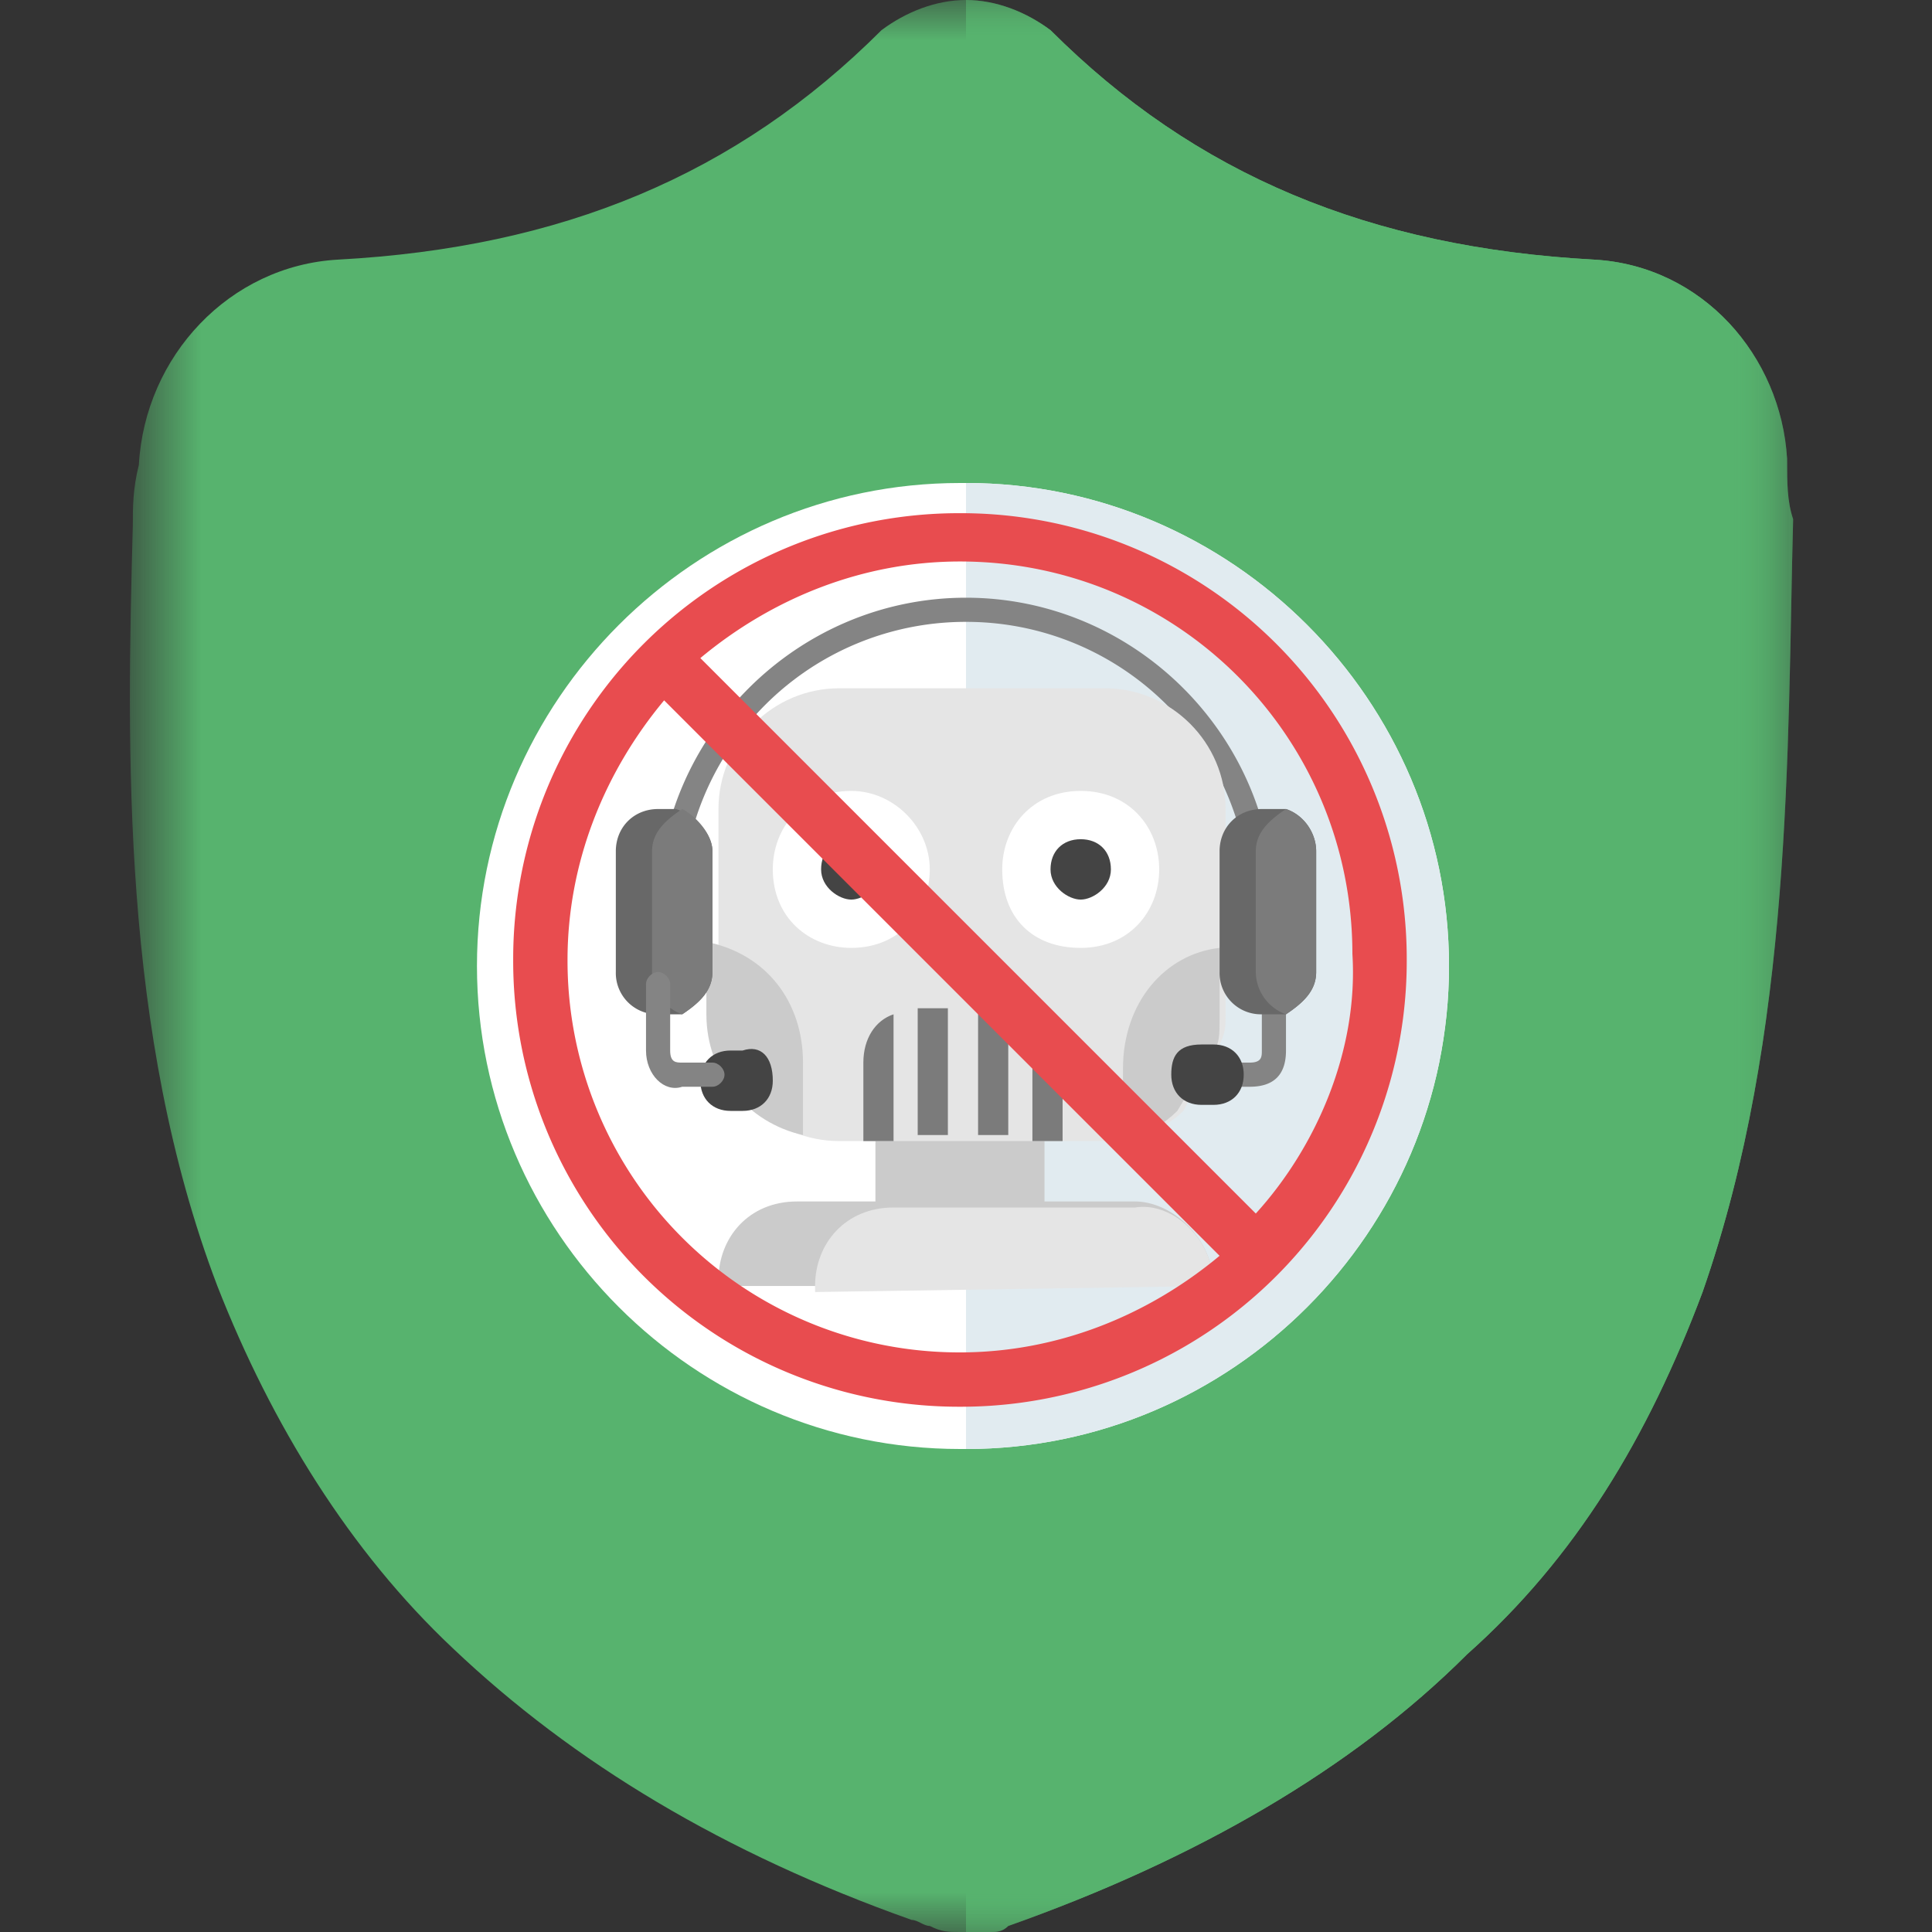 <svg width="24" height="24" fill="none" xmlns="http://www.w3.org/2000/svg"><rect width="100%" height="100%" fill="#333333" stroke="none"/><mask id="a" style="mask-type:luminance" maskUnits="userSpaceOnUse" x="1" y="0" width="22" height="24"><path d="M22.275 0H1.725v24h20.55V0z" fill="#fff"/></mask><g mask="url(#a)"><path d="M21.15 16.05c-.675 1.8-1.575 3.3-2.925 4.5-1.425 1.425-3.375 2.55-5.7 3.375-.075.075-.15.075-.225.075h-.375c-.15 0-.225 0-.375-.075-.075 0-.15-.075-.225-.075-2.325-.825-4.2-1.95-5.7-3.375-1.275-1.2-2.25-2.775-2.925-4.5-1.2-3.15-1.125-6.675-1.05-9.45 0-.225 0-.45.075-.75C1.8 4.425 2.85 3.3 4.2 3.225c2.775-.15 4.95-1.05 6.75-2.85C11.25.15 11.625 0 12 0s.75.15 1.05.375c1.8 1.8 3.975 2.7 6.75 2.85 1.35.075 2.325 1.2 2.4 2.475 0 .3 0 .525.075.75-.075 2.85 0 6.375-1.125 9.6z" fill="#57B36E"/></g><mask id="b" style="mask-type:luminance" maskUnits="userSpaceOnUse" x="1" y="0" width="22" height="24"><path d="M22.275 0H1.725v24h20.55V0z" fill="#fff"/></mask><g mask="url(#b)"><path d="M21.15 16.05c-.675 1.8-1.575 3.3-2.925 4.5-1.425 1.425-3.375 2.55-5.7 3.375-.075.075-.15.075-.225.075H12V0c.375 0 .75.15 1.05.375 1.8 1.8 3.975 2.7 6.75 2.85 1.35.075 2.325 1.2 2.4 2.475 0 .3 0 .525.075.75-.075 2.85 0 6.375-1.125 9.6z" fill="#57B36E"/></g><path d="M18 12c0 3.3-2.7 6-6 6h-.075c-3.3 0-6-2.7-6-6s2.7-6 6-6H12c3.3 0 6 2.7 6 6z" fill="#fff"/><path d="M18 12c0 3.3-2.7 6-6 6V6c3.3 0 6 2.7 6 6z" fill="#E1EBF0"/><path d="M15.675 11.775a.161.161 0 0 1-.15-.15v-.375A3.52 3.52 0 0 0 12 7.725a3.52 3.52 0 0 0-3.525 3.525v.375c0 .075-.075.15-.15.15a.161.161 0 0 1-.15-.15v-.375c0-2.1 1.725-3.825 3.825-3.825s3.825 1.725 3.825 3.825v.375c0 .15-.075.15-.15.15zm-.15 1.725h-.375a.161.161 0 0 1-.15-.15c0-.075.075-.15.15-.15h.375c.15 0 .15-.075.15-.15v-.825c0-.075.075-.15.15-.15s.15.075.15.15v.825c0 .3-.15.45-.45.45z" fill="#848484"/><path d="M10.875 13.65h2.1v1.8h-2.1v-1.8z" fill="#CBCBCB"/><path d="M15.15 12.975c.075-.15.075-.225.075-.375v-2.55c0-.825-.675-1.5-1.5-1.5h-3.3c-.825 0-1.5.675-1.5 1.5v2.625c0 .825.675 1.5 1.5 1.5h3.3c.375 0 .75-.15.975-.375" fill="#E5E5E5"/><path d="M9.975 13.2v.9c-.675-.15-1.2-.75-1.2-1.5v-.9c.75.15 1.2.75 1.2 1.5zm5.175-1.425v.9c0 .15 0 .3-.075.375l-.45.75c-.15.15-.375.3-.675.375v-.9c0-.825.525-1.425 1.2-1.5z" fill="#CBCBCB"/><path d="M11.55 10.8c0 .525-.375.975-.975.975-.525 0-.975-.375-.975-.975 0-.525.375-.975.975-.975.525 0 .975.45.975.975zm2.85 0c0 .525-.375.975-.975.975s-.975-.375-.975-.975c0-.525.375-.975.975-.975s.975.45.975.975z" fill="#fff"/><path d="M10.575 11.175c-.15 0-.375-.15-.375-.375s.15-.375.375-.375c.15 0 .375.15.375.375s-.225.375-.375.375zm2.85 0c-.15 0-.375-.15-.375-.375s.15-.375.375-.375.375.15.375.375-.225.375-.375.375zM9.6 13.425c0 .225-.15.375-.375.375h-.15c-.225 0-.375-.15-.375-.375s.15-.375.375-.375h.15c.225-.075.375.075.375.375z" fill="#444"/><path d="M11.4 12.525h.375V14.1H11.4v-1.575zm.75 0h.375V14.1h-.375v-1.575zm.675.075v1.575h.375V13.2c.075-.375-.075-.6-.375-.6zm-1.725 0c-.225.075-.375.3-.375.6v.975h.375V12.6z" fill="#7B7B7B"/><path d="M8.85 10.575v1.5c0 .225-.15.375-.375.525h-.3a.513.513 0 0 1-.525-.525v-1.5c0-.3.225-.525.525-.525H8.4c.225.075.45.3.45.525z" fill="#686868"/><path d="M8.85 10.575v1.5c0 .225-.15.375-.375.525a.564.564 0 0 1-.375-.525v-1.5c0-.225.15-.375.375-.525.15.075.375.3.375.525z" fill="#7B7B7B"/><path d="M16.35 10.575v1.5c0 .225-.15.375-.375.525h-.3a.513.513 0 0 1-.525-.525v-1.5c0-.3.225-.525.525-.525h.3c.225.075.375.3.375.525z" fill="#686868"/><path d="M16.35 10.575v1.5c0 .225-.15.375-.375.525a.564.564 0 0 1-.375-.525v-1.5c0-.225.15-.375.375-.525.225.075.375.3.375.525z" fill="#7B7B7B"/><path d="M14.925 12.975h.15c.225 0 .375.15.375.375s-.15.375-.375.375h-.15c-.225 0-.375-.15-.375-.375s.075-.375.375-.375z" fill="#444"/><path d="M8.025 13.05v-.825c0-.075.075-.15.15-.15s.15.075.15.15v.825c0 .15.075.15.15.15h.375c.075 0 .15.075.15.15s-.075.15-.15.15h-.375c-.225.075-.45-.15-.45-.45z" fill="#848484"/><path d="M15.075 15.975h-6.15V15.9c0-.525.375-.975.975-.975h4.2c.45 0 .975.45.975 1.05z" fill="#CBCBCB"/><path d="m15.075 15.975-4.95.075v-.075c0-.525.375-.975.975-.975h3c.45-.075.975.375.975.975z" fill="#E5E5E5"/><path d="M11.925 6.375a5.537 5.537 0 0 0-5.55 5.55 5.537 5.537 0 0 0 5.55 5.55 5.537 5.537 0 0 0 5.55-5.55 5.537 5.537 0 0 0-5.55-5.55zm0 10.425a4.865 4.865 0 0 1-4.875-4.875c0-1.2.45-2.325 1.2-3.225l6.9 6.9c-.9.75-2.025 1.2-3.225 1.2zm3.675-1.725-6.9-6.9c.9-.75 2.025-1.2 3.225-1.2 2.7 0 4.875 2.175 4.875 4.875.075 1.2-.45 2.4-1.2 3.225z" fill="#E84C4F"/></svg>